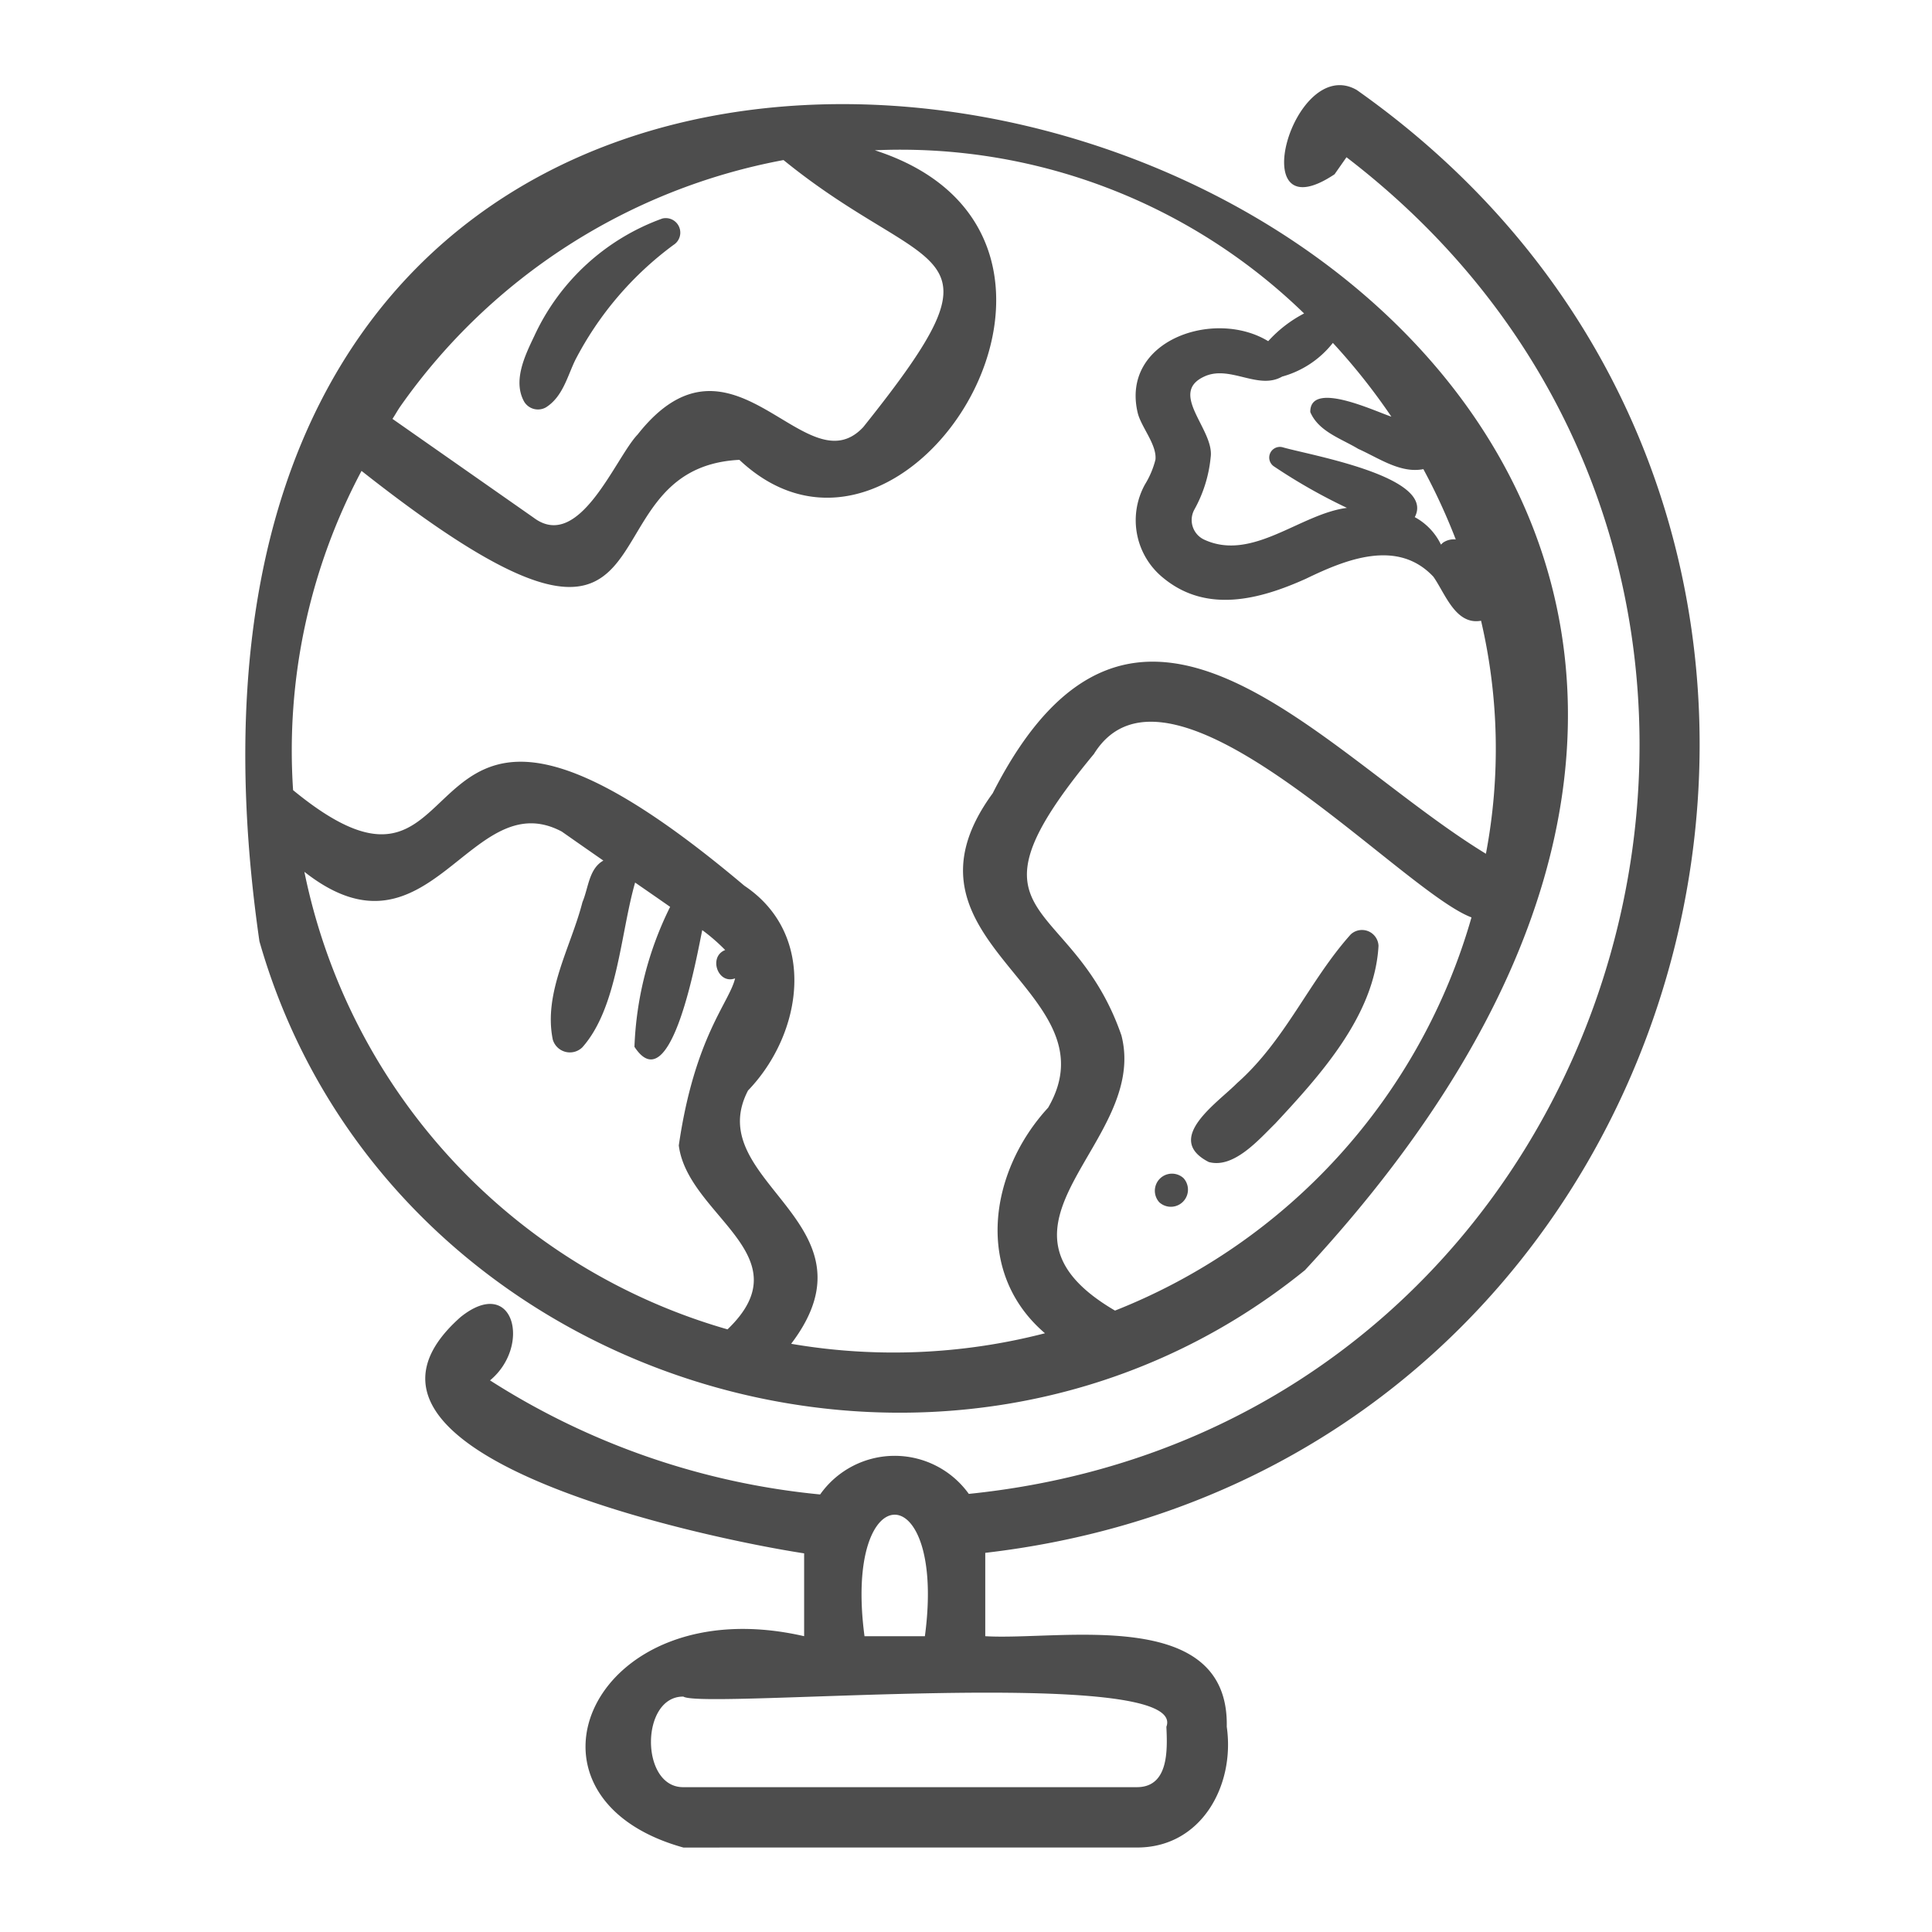 <svg xmlns="http://www.w3.org/2000/svg" viewBox="0 0 64 64" id="globe"><path fill="#4d4d4d" d="M44.943,2.98c-2.101-1.2-3.798,4.84-.734,2.793l.395-.564C62.336,18.799,54.372,47.21,32.093,49.487a3.022,3.022,0,0,0-4.925.019,24.682,24.682,0,0,1-10.935-3.779c1.383-1.145.782-3.503-.973-2.1-5.162,4.571,8.202,7.345,11.378,7.83v2.744c-7.012-1.609-10.049,5.319-4,7.001l15-.001c2.149.022,3.281-2.049,3-4.0.082-4.019-5.527-2.849-8-3V51.44C57.042,48.605,64.977,17.107,44.943,2.98ZM30.638,54.202h-2C27.924,48.823,31.357,48.846,30.638,54.202Zm8,3c.035.765.085,2.018-1,2l-15.0 0c-1.435.015-1.428-3.015-0-3C23.288,56.637,39.421,55.122,38.638,57.202Z"></path><path fill="#4d4d4d" d="M43.228,42.076C76.917,5.758,1.547-17.669,8.594,31.183,12.798,45.9,31.358,51.695,43.228,42.076ZM36.936,43.415c-4.854-2.842,1.13-5.548.213-9.115-1.637-4.738-5.611-3.653-.911-9.324,2.487-4.014,10.134,4.522,12.507,5.414A19.878,19.878,0,0,1,36.936,43.415ZM47.813,17.969c-.03.019-.052.049-.08.071a2.033,2.033,0,0,0-.867-.909c.71-1.345-3.488-2.054-4.382-2.316a.353.353,0,0,0-.271.643,18.63,18.63,0,0,0,2.406,1.366c-1.557.201-3.147,1.799-4.744,1.045a.717.717,0,0,1-.31-.989,4.434,4.434,0,0,0,.54-1.734c.131-.924-1.454-2.148-.168-2.692.838-.346,1.752.471,2.536.021a3.224,3.224,0,0,0,1.68-1.116,20.853,20.853,0,0,1,1.938,2.443c-.538-.173-2.7-1.214-2.686-.152.272.646,1.029.881,1.591,1.221.673.3,1.398.82,2.155.67a20.325,20.325,0,0,1,1.073,2.329A.629.629,0,0,0,47.813,17.969ZM13.267,13.455a19.984,19.984,0,0,1,12.688-8.153C30.865,9.294,33.595,7.898,28.597,14.148c-1.913,2.049-4.329-3.745-7.474.245-.743.775-1.93,3.9-3.447,2.755l-4.675-3.272C13.094,13.737,13.171,13.592,13.267,13.455Zm-1.291,2.144c11.066,8.726,6.984-.088,12.517-.366C30.045,20.46,37.865,7.845,28.979,4.978a19.177,19.177,0,0,1,14.221,5.406,4.218,4.218,0,0,0-1.189.918c-1.791-1.092-4.911-.018-4.318,2.395.126.47.633,1.04.583,1.528a2.923,2.923,0,0,1-.346.82,2.455,2.455,0,0,0,.62,3.112c1.431,1.167,3.18.704,4.714.013,1.309-.634,3.028-1.336,4.219-.065.392.556.733,1.61,1.579,1.458a18.638,18.638,0,0,1,.161,7.719c-5.507-3.358-11.617-11.294-16.339-2.003-3.624,4.955,4.112,6.496,1.836,10.415-1.957,2.125-2.451,5.467-.104,7.472a20.034,20.034,0,0,1-8.408.349c3.056-4.026-3.009-5.355-1.429-8.39,1.821-1.892,2.306-5.162-.121-6.784C12.69,19.24,16.375,31.65,9.709,26.175A19.723,19.723,0,0,1,11.976,15.599Zm6.634,11.948c.5.351.954.667,1.377.961-.482.272-.493.908-.692,1.374-.379,1.483-1.3,2.998-.984,4.553a.59.59,0,0,0,.98.259c1.167-1.313,1.261-3.764,1.748-5.458.437.302.822.568,1.16.805a11.332,11.332,0,0,0-1.182,4.636c1.223,1.871,2.083-3.102,2.246-3.866a6.223,6.223,0,0,1,.76.66c-.565.219-.245,1.151.328.939-.191.804-1.342,1.933-1.865,5.534.297,2.337,4.177,3.634,1.614,6.093A19.899,19.899,0,0,1,10.083,28.88C14.242,32.15,15.567,25.931,18.61,27.547Z"></path><path fill="#4d4d4d" d="M40.041 38.493c.828.231 1.667-.75 2.203-1.274 1.505-1.619 3.291-3.587 3.421-5.885a.548.548 0 00-.92-.381c-1.378 1.539-2.166 3.511-3.764 4.925C40.315 36.55 38.541 37.724 40.041 38.493zM38.404 39.828a.567.567 0 00.801-.801A.567.567 0 0038.404 39.828zM18.084 13.495c.559-.352.71-1.028.973-1.569A11.037 11.037 0 0122.31 8.114a.481.481 0 00-.369-.875 7.452 7.452 0 00-4.242 3.892c-.305.639-.72 1.484-.336 2.174A.534.534 0 0018.084 13.495z"></path></svg>